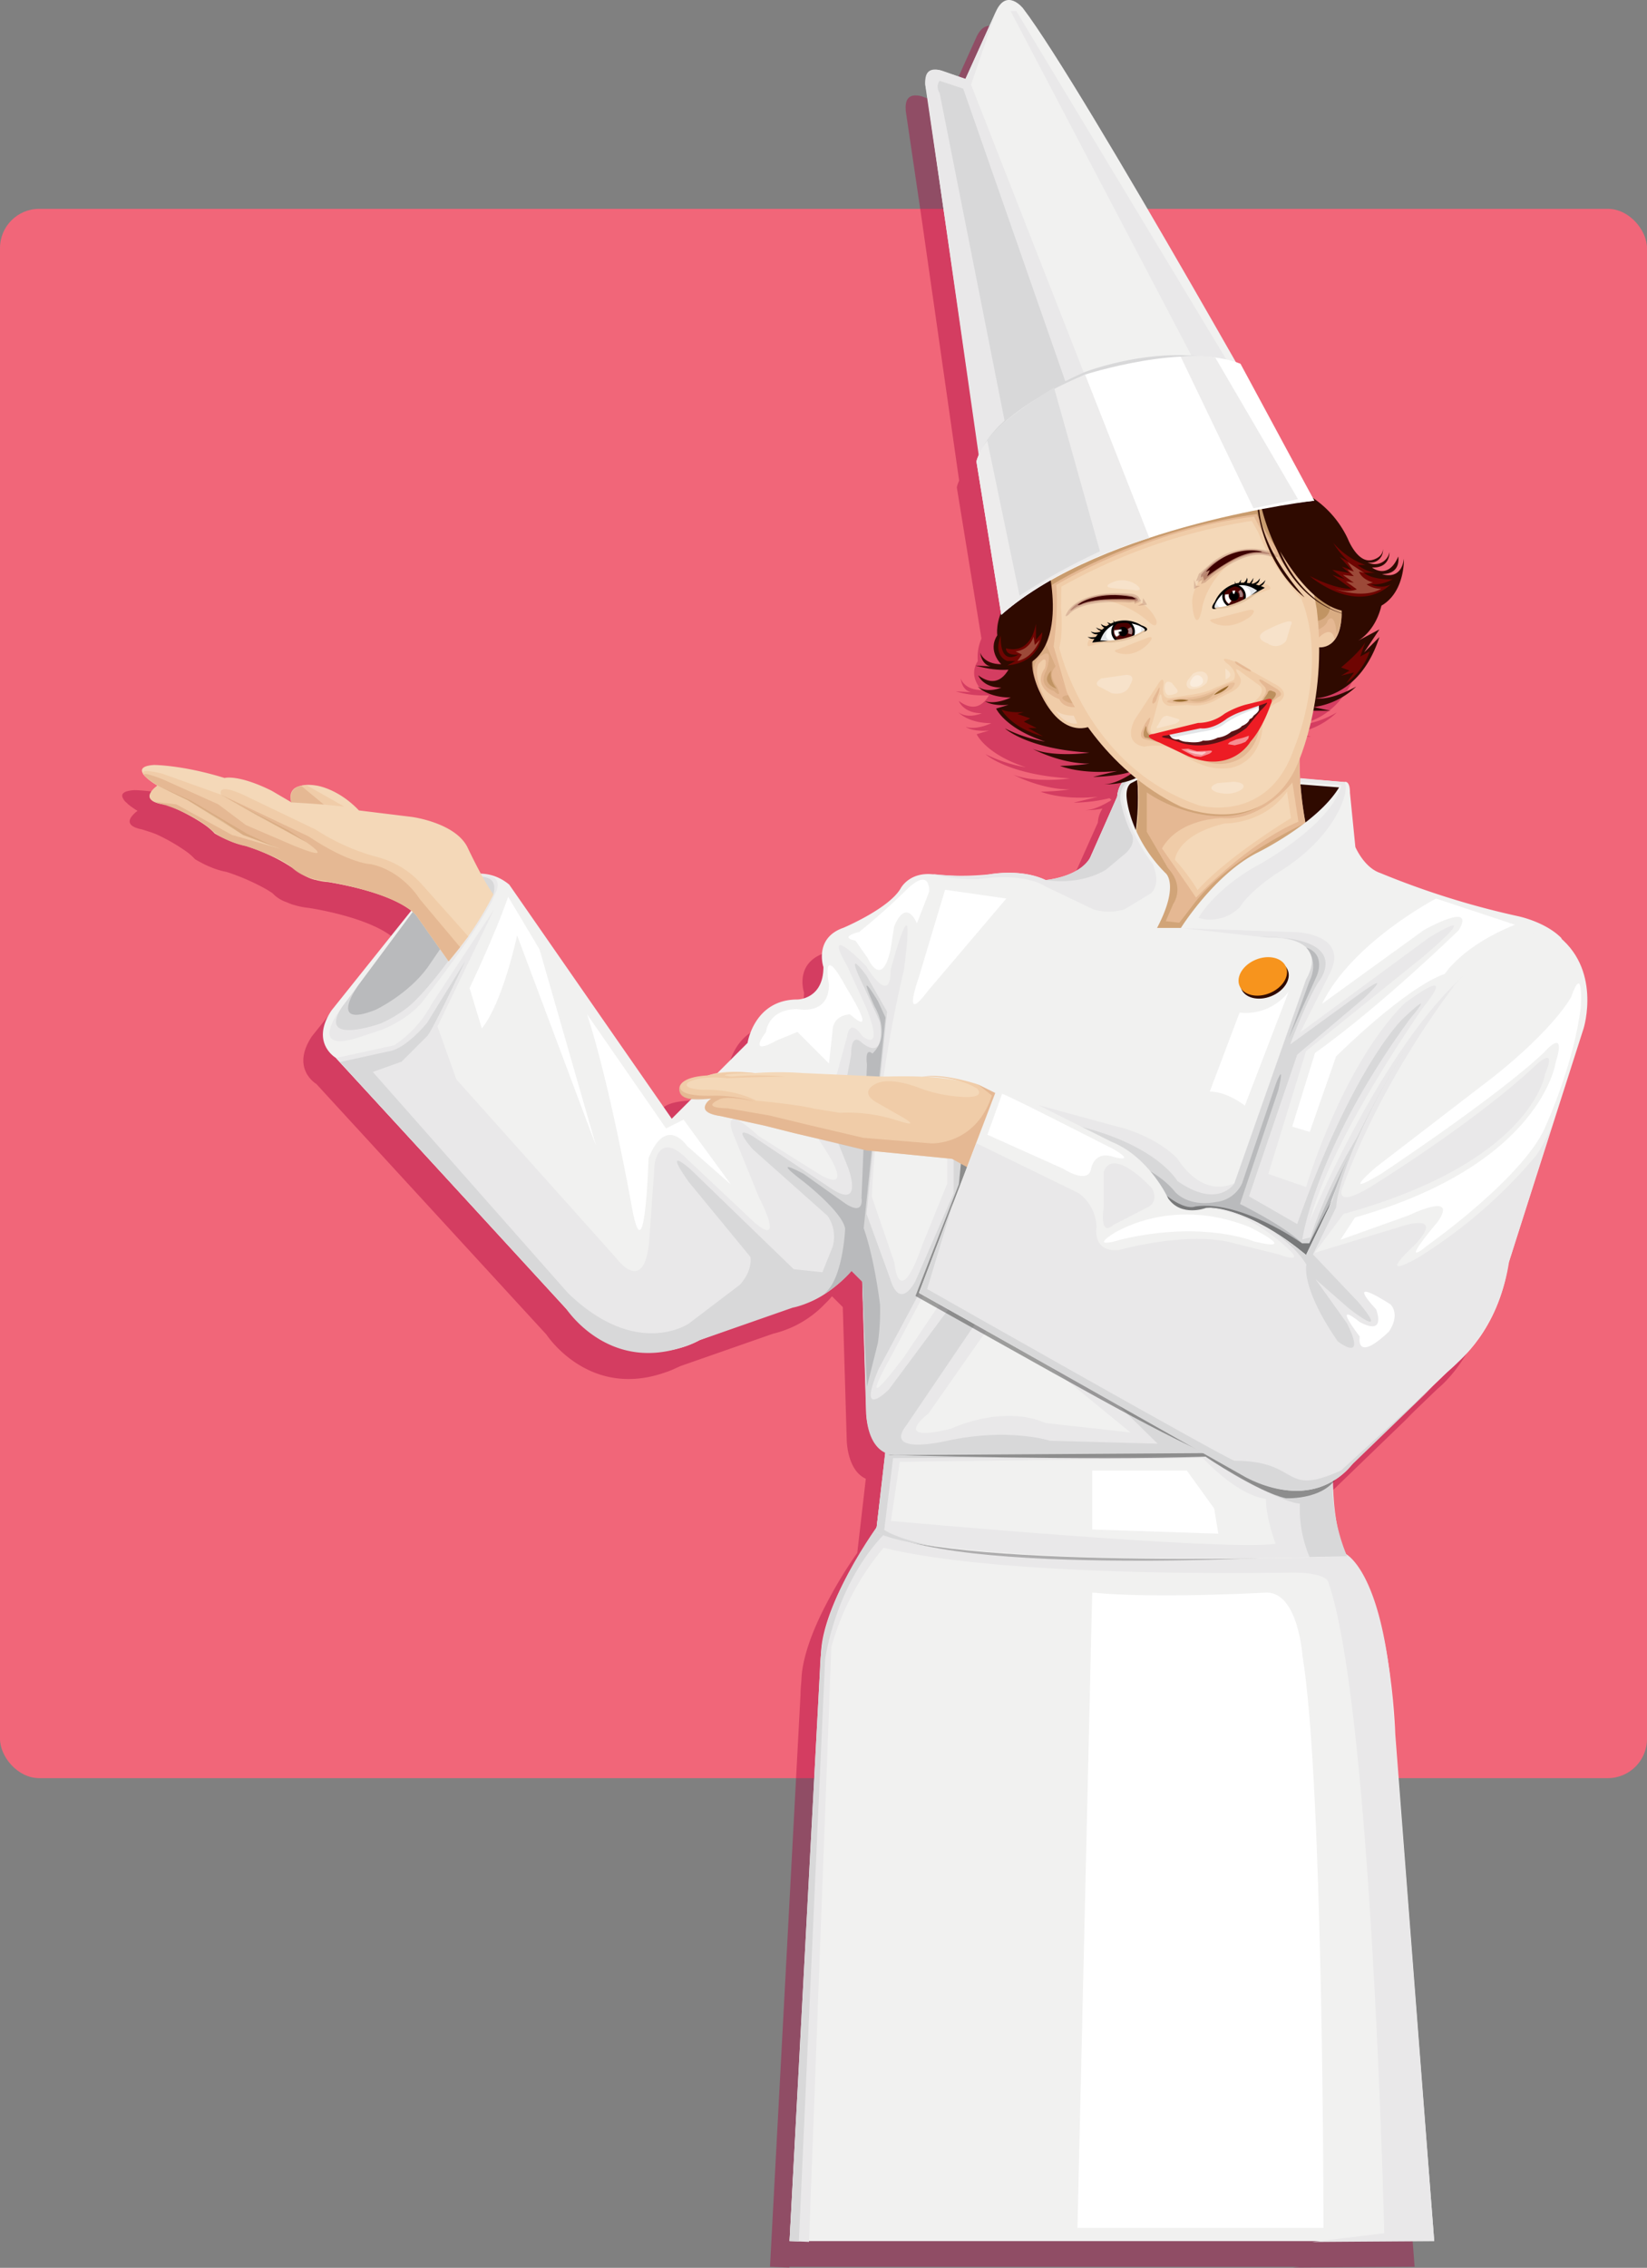 <svg xmlns="http://www.w3.org/2000/svg" viewBox="0 0 420 578.04"><rect x="0" y="0" width="420" height="578.04" fill="#808080" stroke="none"/><defs><style>.cls-1{fill:#f16679;}.cls-2{fill:#a7003d;}.cls-2,.cls-33{opacity:0.4;}.cls-3{fill:#2f0a00;}.cls-4{fill:#f4d8b8;}.cls-5{fill:#f0cca8;}.cls-19,.cls-33,.cls-6{fill:#e0b08b;}.cls-30,.cls-32,.cls-6{opacity:0.7;}.cls-16,.cls-17,.cls-18,.cls-26,.cls-7{fill:#96682a;}.cls-20,.cls-28,.cls-7{opacity:0.25;}.cls-8{fill:#f1f1f0;}.cls-9{fill:#e9e8e9;}.cls-10{fill:#d8d8d9;}.cls-11{fill:#404040;}.cls-11,.cls-12,.cls-17,.cls-21{opacity:0.35;}.cls-13{fill:#b9babc;}.cls-14{fill:#f7941d;}.cls-15,.cls-20,.cls-21,.cls-25{fill:#fff;}.cls-16,.cls-27{opacity:0.15;}.cls-18,.cls-19,.cls-23,.cls-25{opacity:0.5;}.cls-22{fill:#5c1315;}.cls-23{fill:#c9cdd3;}.cls-24{fill:#ed1c24;}.cls-27,.cls-28{fill:#540000;}.cls-29{fill:#3e0000;}.cls-30{fill:#670000;}.cls-31{fill:#e0c09e;}.cls-32{fill:#8b0304;}.cls-34{fill:#edecec;}.cls-35{fill:#dededf;}</style></defs><g id="bg"><rect class="cls-1" y="53.23" width="420" height="400" rx="10"/></g><g id="img"><path class="cls-2" d="M398.84,215.49s4.35-13.94-5.58-22.76l-.15-.34c-4.14-4.15-11.05-5.53-11.05-5.53A211.37,211.37,0,0,1,347,175.81c-4.14-1.38-6.35-6.63-6.35-6.63l-1.38-13.81c0-3.32-1.38-2.76-1.38-2.76l-10.66-.83-.55-.05h-.09v.52c-.1-1.71-.16-3.53-.15-5.43a71.48,71.48,0,0,0,3.5-12.29h4.4l-4.23-.92v0a19.5,19.5,0,0,0,10.78-5.24s-5.92,3.54-10.41,3h0c1,0,11.47-.72,16.31-15.62l-3.9,3.91,3.9-5.86-5.5,2.93c1.12-.64,4.58-3,6-9,6.07-3.49,5.75-12,5.75-12-.78,5.8-5.58,3.91-5.58,3.91,5,0,4.13-4.47,4.13-4.47C349,101.39,344.91,98,344.91,98c4.68.23,4.46-3.9,4.46-3.9a3.78,3.78,0,0,1-5.58,2.56,3.12,3.12,0,0,0,3.9-3.34c0,2.23-2.78,2.79-2.78,2.79-3.69.89-6.14-5.36-6.14-5.36a26.31,26.31,0,0,0-9-10.54L311.3,46.08c-.37-.15-.75-.28-1.14-.41-18.6-32.62-44.84-77.83-54.28-90.19,0,0-4.15-5.27-6.92.83L241.2-26.51l-5.54-1.94a5.3,5.3,0,0,0-1.94-.44c-2.47-.17-2.85,1.82-2.76,3.42,0,.12,0,.22,0,.34s1.7,11.52,4.1,27.87l9.53,66.54a10.8,10.8,0,0,0-.49,1.28A3.29,3.29,0,0,0,244,71l6.28,38.54a11.77,11.77,0,0,0-.93,5.74c-2.59,4,1,7.37,1,7.37-4.58,0-5.38-3-5.38-3,.41,2.71,1.83,3.39,2.69,3.55l-3.9-.2a24.56,24.56,0,0,0,8.44,1c-1.59,2.69-4,4.16-7.7,1.44,0,0,1.17,3.13,5.86,3.13,0,0-3.51,1.59-6-.28,0,0,2.44,2.81,8.43,2.81,0,0-3.74,1.87-6.55.93,0,0,1.68,1.32,6,.94l-3.18.94s2.24,5.06,12.55,8.43A36.49,36.49,0,0,1,251.31,139s5.63,5.24,21.55,6.18c0,0-8.81,1.31-14.43-.94,0,0,6.94,3.75,14.43,3.75a58.15,58.15,0,0,1-7.49.56s5.24,2.25,14.61,1.31l-6.19,1.5a40.37,40.37,0,0,0,9.13-1.14l.49.42L283,151h0l-.05,0c-1.7,1-4.13,2.26-6.26,2.26a20,20,0,0,0,4.46-.4,7.12,7.12,0,0,0-1.18,3.56L273,172a10.58,10.58,0,0,1-4.6,3.87l-.07,0-.55.23a24.09,24.09,0,0,1-6.05,1.53c-6.07-3-14.27-1.52-14.27-1.52a68.43,68.43,0,0,1-14.41,0l-.15,0c-6.07-.61-8.2,3.64-8.2,3.64-3,5.16-14.57,10-14.57,10-7.6,2.68-5.1,10-5.1,10,0,8.29-6.64,8.29-6.64,8.29-11.05,0-12.7,11.05-12.7,11.05l-7.7,7.7a12.51,12.51,0,0,0-1.43.31c-.74.13-1.18.24-1.18.24-3.93.23-5.67,1.14-6.45,1.93,0-.05.06-.1.11-.16a1.15,1.15,0,0,0-.11.17,1.8,1.8,0,0,0-.63,1.31c0,.13,0,.24,0,.36-.07,1,.48,2.13,3.06,2.45l-5,5-41.44-59.68a11.64,11.64,0,0,0-7.27-2.79c-1.83-3.39-3.4-6.77-3.4-6.77-3.12-6.24-14.14-7.69-14.14-7.69l-13.52-1.66c-5.36-5.64-10.84-6.32-10.84-6.32a9.13,9.13,0,0,0-3.85,0c-3.87.67-2.55,4.24-2.55,4.24l-5.12-3c-8.53-4.27-12-3.24-12-3.24-10.66-3.32-18-3.32-18-3.32-3.11.21-3.44,1.18-2.78,2.23a2.39,2.39,0,0,0,.54.72,6.28,6.28,0,0,0,.55.49l0,.05a18.83,18.83,0,0,0,2.54,1.78,7.2,7.2,0,0,0-1.22,1.1c-2.21,2.44.7,3.33,2.34,3.63l1.64.53s.76.22,1.94.68A47.67,47.67,0,0,1,47.78,164a14.42,14.42,0,0,1,1.95,1.77c.46.28.92.54,1.38.77a19.19,19.19,0,0,0,2.34,1.13A19.3,19.3,0,0,0,57.72,169l.35.11a55.61,55.61,0,0,1,10,4.42c.93.56,1.45.93,1.45.93a8.49,8.49,0,0,0,3.58,2.27c.21.1.43.2.7.3a8,8,0,0,0,1.31.44,19.67,19.67,0,0,0,3.63.72s14.49,2.1,21.17,7.27L79.55,210.9c-5.52,8.28,1.11,12.15,1.11,12.15l58.66,63.86c.86,1.27,11.47,16.31,30.3,9.68a21.6,21.6,0,0,0,2.76-1.11c.36-.16.73-.32,1.1-.5l23.68-8.27A26.93,26.93,0,0,0,210.47,279a17,17,0,0,0,1.69-1.83l2.76,2.76,1,33.75s0,7.8,4.87,10l-2.18,18.9a113,113,0,0,0-7.23,11.77c-6,11.09-6.92,17.67-7,20.43,0,.38-.07.77-.09,1.14V376c-.09.92-.15,1.82-.15,2.71l-7.78,145.84,4.94.21v-.21H331.38l-1.79.21,31.15-.21L350.8,395.37a157.27,157.27,0,0,0-2.11-20.18c-3.17-20.36-9.24-25-10.4-25.66a46,46,0,0,1-2.49-8.2,68.91,68.91,0,0,1-.89-10,9.1,9.1,0,0,0,.68-.83,17.48,17.48,0,0,0,4.16-3.74l20.78-20.06-2.42,2.22,7.53-7.26c.34-.31.68-.63,1-.95.73-.58,8.31-6.91,11.75-19.28a34,34,0,0,0,1.4-6.37Z" transform="translate(0 53.23)"/><polygon id="bazaardesigns.com" class="cls-3" points="329.92 199.11 342.51 200.12 329.92 215.23 329.92 199.11"/><path class="cls-3" d="M291.11,163.51s-5.54-9.07-4-16.63l6.55-3.53Z" transform="translate(0 53.23)"/><path class="cls-4" d="M332.06,128s-3,21.47,3,36.58l-30.24,30.24h-12.6l-3.81-29.23s3.84-16.12.31-26.2Z" transform="translate(0 53.23)"/><path class="cls-5" d="M331.67,133.66l-42.48,4.83s2.7,14.1-.58,26.07L292.08,192,306,193,334.57,163S330.32,151,331.67,133.66Zm-26.26,40a50,50,0,0,0-5.79-7.73s.38-6.37,12.74-9.27c0,0,10,.2,15.84-8.11l1,6.76S313.13,165,305.41,173.64Z" transform="translate(0 53.23)"/><path class="cls-6" d="M331.48,136l-43.07,1.93s4.06,10.81.58,25.68l3.29,30.32,16.41-1,25.11-31.29S330.51,146,331.48,136ZM305,175.57c-1.93-2.9-8.69-12.56-8.69-12.56,4.44-7.72,15.26-7.72,15.26-7.72,10,1,18-9.08,18-9.08l1.54,10C318.15,161.66,305,175.57,305,175.57Z" transform="translate(0 53.23)"/><path class="cls-7" d="M296.33,151s20.86,11.2,30.9-4.83l-38.47-6.86s4,6.92-.31,26.2l4,27.4L306,192l27.42-34.18-.39-1.35s-20.28,9.27-29,21.24l-3.29,4.25-3.47-.38,1.93-4.45s3.09-4.24-1.35-9.07l-5.41-9.27V148.72A27.47,27.47,0,0,0,296.33,151Z" transform="translate(0 53.23)"/><path class="cls-8" d="M355.8,388.77s-1-36.18-12.71-46c0,0-88,4.89-117.34-9.78,0,0-16.63,22.49-16.63,39.12L201.34,518h164.4Z" transform="translate(0 53.23)"/><path class="cls-9" d="M365.74,518l-31.15.22L353,516s-3.17-134.18-14.25-165.87c0,0,0-2.53-9.51-2.53,0,0-72.23,1.59-103.91-6.33A67.66,67.66,0,0,0,212,366.59l-5.7,151.61-4.94-.22,8.1-148.22s-2.25-11,16.31-36.73l117.34,9.78s9.87,4.45,12.09,39.94Z" transform="translate(0 53.23)"/><path class="cls-10" d="M201.34,518l2.38.08,6.69-148.3s2.42-19,15.34-32.27V333s-15.6,20-16.48,36.34Z" transform="translate(0 53.23)"/><path class="cls-11" d="M343.09,342.81s-95.56,6.61-118.67-5.78Z" transform="translate(0 53.23)"/><path class="cls-8" d="M341.13,313.47s-4.47,15.31,2.37,30c0,0-98.57,3.6-120.09-6.18l3.31-28.69Z" transform="translate(0 53.23)"/><path class="cls-9" d="M339.89,322.57l-31.48-8.86-82-.94-3,24.5s14,9,120.09,6.18C343.5,343.45,339.89,338,339.89,322.57ZM325.3,340.28c-13.57,1.89-98.11-5.84-98.11-5.84l2.26-15.07,77.27-.95c10,10.37,16.11,10.37,16.11,10.37C322.83,333.88,325.3,340.28,325.3,340.28Z" transform="translate(0 53.23)"/><path class="cls-10" d="M223.41,337.27l3.31-28.69,90.93,3.81,22.23,8.48a49.87,49.87,0,0,0,3.62,22.58l-9.55.18a31.56,31.56,0,0,1-2.47-13.6s-3.66.08-15.53-6.89c0,0-6.6-3.59-8.48-5.09l-79.72.37-2.26,18.29s3.2,2.45,13.57,4.33C239.06,341,227.94,339.72,223.41,337.27Z" transform="translate(0 53.23)"/><path class="cls-12" d="M226.43,317.6s51.53,1.57,81,.45c0,0,13.09,8.93,20.46,10.6,0,0,11.73.67,14.07-7.7l-26.8-13.4Z" transform="translate(0 53.23)"/><path class="cls-8" d="M345.1,314.82s-6,17.93-26.48,5.78L308.32,317H228.21S221,318.67,221,304.86l-1.11-31.5-2.76-2.76S210,278.33,201.69,280l-23.21,8.29s-13.81,8.84-30.39-3.87l-62.43-68S79,212.58,84.55,204.3l22.1-27.63s13.26-12.71,23.21-4.42l41.44,59.67,19.34-19.33s1.65-11.06,12.7-11.06c0,0,6.64,0,6.64-8.28,0,0-2.5-7.35,5.1-10,0,0,11.54-4.86,14.57-10,0,0,2.13-4.25,8.2-3.64a68.7,68.7,0,0,0,14.56,0s8.2-1.52,14.27,1.52c0,0,9.41-.61,11.53-6.07l6.68-15.18a7.17,7.17,0,0,1,3-5.46l7.59-3,1.13.72-8.22,4.28s-1.38.76-1.07,3.83c0,0,.76,10,10,19.16,0,0,3.47,3-2.26,13.88h6.08s8.58-13.72,19.63-19.25c0,0,15.19-7.46,20.71-16.57l-9.91-.78v-1.48l11.3.88s1.38-.56,1.38,2.76l1.38,13.81s2.21,5.25,6.35,6.63a210.23,210.23,0,0,0,35.09,11s6.91,1.38,11.05,5.53l4.77,11.05s1.93,1.35,0,9.64l-9.67,29.83-7.46,13.82-5.52,29s-1.39,6.08-8.29,11.61Z" transform="translate(0 53.23)"/><path class="cls-9" d="M333.06,249.33s9.15-30.82,25-46.71c0,0,14.45-11.07,4.82,1,0,0-23.12,32.75-28.9,54.42,0,0,27-65.49,54.42-71.27l-52,84.27-28.11,46H228.21s-6.38.7-7.34-9.9l-1-33.75-2.76-2.76s-7.6,8.83-14.82,8.83l-23.86,8.85s-16.84,9.69-32.25-6.2L85.66,216.45l14.82-3.23a28.74,28.74,0,0,0,9.63-10.6L126,178.55,111.56,208.4l4.81,13.48,40.94,45.75s6.74,9.15,8.18-3.85l1.44-20.23s1-8.67,8.19-1.44L192,258s8.67,8.18,1.45-6.26l-6.26-15.41s-4.33-9.63,6.26,0L208.83,246s10.59,6.74,0-8.67l7.22-26.48s.48-4.82,3.85,0c0,0,5.78,4.81,1-7.23L216.05,193s-7.22-12,4.82,0c0,0,6.25,10.59,6.25,1,0,0,6.75-25.52,3.38,0a321.9,321.9,0,0,0-8.19,57.78l5.78,16.85s1,13,7.22-4.81l6.26-15.41v-12l8.19,12L239.16,270l-12,22.63s-10.11,17.82,3.38,0l12-17.82L253.61,283l-16.85,24.07s-10.12,7.71,5.77,3.86c0,0,13-6.26,24.08-1.45l21.67,2.41L256,285.45v-41.9l2.4-16.85,26.49,7.22s9.15,1.93,15.41,8.19c0,0,5.77,10.11,14.44,6.26l18.3-52s7.22-10.59-9.63-10.59l-21.67-2.41,28.89,1s14,.49,8.19,11.08l-7.22,14.45,32.74-24.08s15.41-9.63-1.44,4.82l-29.86,24.07L323.43,246Z" transform="translate(0 53.23)"/><path class="cls-9" d="M106.55,177.78,86.38,204.67s-7.62,10.31,4.48,6.72l6.73-2.24s6.23-2.39,10-6.88c0,0,15.72-20.07,18.53-27.37,0,0,3.51-5.61-4.21-5.19Z" transform="translate(0 53.23)"/><path class="cls-10" d="M87.25,203.39l20.35-26.95,13.62-6s6-1.4,4.63,4.21c0,0-13.33,21.76-21.75,28.77a32.77,32.77,0,0,1-7,4.21S80.66,213.5,87.25,203.39Z" transform="translate(0 53.23)"/><path class="cls-13" d="M114.62,181.36l-7-5.34L91.46,197.78s-8.33,11.41,4.34,6.37c0,0,8.2-3.88,13.24-10.79l7.19-10.51Z" transform="translate(0 53.23)"/><path class="cls-10" d="M386.52,189.43s-39.24,32.18-52.32,72.73l-2.1.52s3.14-23,27.47-56.24c0,0,7.33-8.64-1.83,0,0,0-12.56,11.77-26.94,52.32l-12.3-7.06,12.3-36.11,17-14.38s9.16-8.64-2.61,0L329,213s3.67-9.94,7.07-15.7c0,0,9.94-11.77-14.91-11.77,0,0,18.65-1.31,11.94,10.85l-18.3,52s-4.11,6.73-14.57-.6c0,0-6-10.72-30.88-15.17l-19.55,15.77-6.61-9.75v12.29l-9.68,22.24s-3.92,8.11-6.54-.52l-6-16.48,5.24-51.54-5.24-9.16s-6.28-8.64-.52,3.14l3.93,8.63s1.83,10.47-4.71,5.23c0,0-2.62-2.87-2.62,3.14l-3.93,20.93,3.15,7.85s4.18,11-4.45,5.24l-19.63-13.09s-6.27-3.92-.26,3.14l19.1,17a9.33,9.33,0,0,1,1.31,7.85l-2.62,6.54-7.32-.79L176.18,244.9s-7.59-6.81-.53,3.14l15.7,19.09s.78,3.14-2.62,7.07l-13.08,9.94s-13.34,9.16-30.87-7.85L95.07,220l7.33-2.62,6.54-6.54c1.31-1.3,9.68-19.09,9.68-19.09l-9.68,15.69s-5.5,6.81-9.94,7.33l-12.3,2.71,57.56,62.69s12.11,18.89,34.22,8.17l23.68-8.27s8.1-1.33,15-9.51l2.76,2.76,1,33.75s0,10.25,7.34,10.6l80.11-.52L264.6,284.66l30.61,30.09L267.74,314s-10.46-3.4-26.16,0c0,0-16.48,3.93-10.46-3.92L251.52,280l-6-4.44-18.84,25.37s-8.37,8.37-2.62-5.23L241.58,263l37.94,11.25,54.94.52Z" transform="translate(0 53.23)"/><path class="cls-13" d="M221.08,300.2l2.79-11.14a58.05,58.05,0,0,0,.55-9.74s-1.39-11.69-4.17-19.49l5.56-53.72-1.94-4.18s-5.85-9.74-.84,1.39c0,0,4.45,7.24-.56,12,0,0-1.94-1.95-1.39,2.79l-1.39,34s.84,4.73-4.17,1.39l-10.58-7.52s-9.19-5,0,2c0,0,10,7.79,10.58,12,0,0-.56,13.36-5.57,16.7a29,29,0,0,0,7.21-5.93l2.76,2.76S220.53,289.06,221.08,300.2Z" transform="translate(0 53.23)"/><path class="cls-13" d="M285.88,241.8s9,2.91,13.72,8.71c0,0,3.16,4,10.55,2.63a8.28,8.28,0,0,0,6.59-4.74l8.7-25.59s2.38-6.06.53,1.85l-9.76,29s11.34,5.54,15.83,10h1.84s17.15-42.46,35.61-62.77l-35.61,76-49.32-18.46Z" transform="translate(0 53.23)"/><path class="cls-13" d="M328.61,211.47l7.12-15.82s2.63-5.54-2.64-7.39c0,0,3.43,3.43.79,8.71Z" transform="translate(0 53.23)"/><path class="cls-3" d="M328.38,194c1,2.36-.92,5.36-4.19,6.68s-6.7.5-7.66-1.86.92-5.36,4.19-6.69S327.42,191.67,328.38,194Z" transform="translate(0 53.23)"/><path class="cls-14" d="M327.94,193.24c1,2.36-.92,5.35-4.19,6.68s-6.7.5-7.66-1.87.91-5.35,4.18-6.68S327,190.88,327.94,193.24Z" transform="translate(0 53.23)"/><path class="cls-9" d="M277.84,165.68l7.05-15.85a6.84,6.84,0,0,1,3.67-5.6l6.95-2.89,1.13.72-8.08,3.42s-2.5,1.43-2.14,5.36a40.91,40.91,0,0,0,7.5,16.09s2.32,4.82-.36,7.5l-6.79,4.11a13.39,13.39,0,0,1-8,0l-12.33-5.9s-4.82-3.57-17-1.78c0,0-7.44.08-11.58-1.3,0,0,8.36.94,12.83.4,0,0,8.76-2.23,16,1.12C266.68,171.08,275,170.32,277.84,165.68Z" transform="translate(0 53.23)"/><path class="cls-10" d="M266.68,171.08s8.69-.66,11.53-6.07l6.68-15.18s.45-4.52,3.67-5.6l6.95-2.89.73.39-7.52,3.11a6.3,6.3,0,0,0-3.05,5.66,34.92,34.92,0,0,0,3.05,9.14s1,2.09-1.57,4.53l-5,4.18S276.25,172.5,266.68,171.08Z" transform="translate(0 53.23)"/><path class="cls-9" d="M305.62,180.73s4.1-7.48,15.67-13.71c0,0,18.15-10,20.82-20.12l-10.46-.78v-1l11,1s.82-.16.41,2.7c0,0-1.71,10.86-17.23,20.42,0,0-6.78,4.24-9.64,8.73A10.6,10.6,0,0,1,305.62,180.73Z" transform="translate(0 53.23)"/><path class="cls-12" d="M290.41,244.23c10,12.4,14.41,10.05,14.41,10.05,11.72-1.67,27.22,9.41,27.22,9.41h1.84s17.84-34.53,17.84-33.53S319.89,323,319.89,323c-26.94-12.35-26.84-12.58-86.43-45.9l11.06-28.47.67-6.7Z" transform="translate(0 53.23)"/><path class="cls-4" d="M179,221.84s2.18-2.81,13.56-1.56a83.45,83.45,0,0,1,12.15,0l27.59,1.24,24.15,10.91-3.43,7-43.32-7.79Z" transform="translate(0 53.23)"/><path class="cls-4" d="M184,227l-8.57-.47s-3-.47-1.87-3.11c0,0,2-3.43,12.46-1.88a63.55,63.55,0,0,1,15.9,0h17.61s22.91-2,30.7,2.65l6.7,4.68-6.7,16.05-16.68-7-33.19-7Z" transform="translate(0 53.23)"/><path class="cls-5" d="M249.41,223.19s-9.11-3.09-14.25-1.91c0,0,7.79-.74,14,2.94,0,0,3.23,3.08-6.32,1.91a36.61,36.61,0,0,1-8.82-2.21s-7.34-2.94-11-.73c0,0-4.12,2.06.74,4.7l5.14,2.94s7.5,4-.29,1.47a41,41,0,0,0-14.47-1.89l-6.7-1.09c-4-1-13.28-1.89-14.62-2-6.08-3.18-13.61-2.78-13.61-2.78-5.9-.3-3.69-1.92-3.69-1.92,3.69-1.92,10-1,10-1,4.87-.29,14.75-.44,14.75-.44a76.14,76.14,0,0,0-13.72,0l-1.77-.29c.74-.74,7.82-.56,7.82-.56a36.9,36.9,0,0,0-12.25.56c-7.38.44-7.08,3.25-7.08,3.25,0,2.5,2.66,2.65,2.66,2.65h5.55a3.13,3.13,0,0,0-1.66,1.79c-.78,2,3.9,2.65,3.9,2.65l10.9,2.34,7.8,2,9.76,2.22,8.75,2.18,21.88,2.19,9.63,5.25,10.06-17.5Z" transform="translate(0 53.23)"/><path class="cls-6" d="M252.94,226l-3.53-2.81,5.74,2.81-7.67,18.75-4.69-2.61L220.91,240l-18.15-4.36-7.67-1.91-11.39-2.49c-7.26-1-2.33-4.45-2.33-4.45-11.52,1.48-7.38-4.13-7.38-4.13-3,4,8.11,3.39,8.11,3.39a35.88,35.88,0,0,1,10.33,1.48c-7.82-1.77-9.15-.45-9.15-.45-4.72,2.22,2.28,2.18,2.28,2.18l10.67,1.84,10,2.42,13.93,3.27,17.34,1.42S248.81,238.72,252.94,226Z" transform="translate(0 53.23)"/><path class="cls-8" d="M254.57,223.33l-20.22,53L316.21,322s16.85,12,28.89-2.41l26.48-25.52s10.6-8.18,13-25l19.26-60.19s4.82-15.41-7.22-24.07c0,0-12-4.82-28.89,16.85,0,0-16.85,19.26-28.89,53l-5.78,12s-13.48-12-25.52-12c0,0-6.26,2.41-9.63-2.41,0,0-4.82-10.59-14.45-14.44Z" transform="translate(0 53.23)"/><path class="cls-9" d="M333.06,266.67l5.78-12s13.23-37.2,32.13-56.79c0,0-18,22.82-28.35,50.94,0,0-3.46,6.68,6.92.45,0,0,25.81-15.9,41.48-30.42,0,0,6.46-6.46,3,1.61,0,0-3,22.36-51.4,35.73l-7.38,9.91,21.21-6.45s12.91-4.61,4.15,4.61c0,0-10.37,9.45,1.15,3a126.44,126.44,0,0,0,30-26,37.33,37.33,0,0,0,5.06-10.84l-12,38A45.2,45.2,0,0,1,368.43,297L345.1,319.63s-9.39,14.43-29.68,2.21L234.35,276.3,249,238.17l26,12.68a11,11,0,0,1,4.62,8.76s-1.16,6.45,5.76,5.76c0,0,17.28-4.84,28.81-1.84l12,3s7.15,2.77,1.85-1.84c0,0-10-9.73-20.56-10.05C307.54,254.63,316.13,253.21,333.06,266.67Z" transform="translate(0 53.23)"/><path class="cls-9" d="M283.91,259l8.62-4.44s3.2-1.23,1.23-4.92c0,0-9.85-10.84-12.31-4.19v9.11S280.22,262.22,283.91,259Z" transform="translate(0 53.23)"/><path class="cls-10" d="M358.05,214.75S344,237.35,339.8,252.61l-6.74,14.06a71.65,71.65,0,0,0-11-7.41s7.38,3.7,11.08,9.85c0,0-1.5,5.83,8,19.55,0,0,7.6,5.91,2.32-4.64l-8-11.2,8.44,7.39s11,8.66,2.54-1.48l-11.62-12.24,5.92-12S340.92,243,358.05,214.75Z" transform="translate(0 53.23)"/><path class="cls-10" d="M243.14,253.08l-8.79,23.22,82.47,46.53s16.57,10.36,27.7-2.5l21-20.27L342,321.57c-15.33,6.93-10.12-2.47-27.19-2.47-1.24,0-78.38-43.77-78.38-43.77Z" transform="translate(0 53.23)"/><path class="cls-15" d="M283.45,261.49s14.58-10.14,35.11-2c0,0,13.6,6.68,1.23,3.71,0,0-12.86-5.44-33.87-.5C285.92,262.72,278,265.19,283.45,261.49Z" transform="translate(0 53.23)"/><path class="cls-15" d="M255.54,225.61,251.8,236l19.28,8.65s6.43,4.21,7.17,0c0,0,.74-4.7,5.69-3,0,0,6.18,1.72,0-2C283.94,239.73,255.05,224.87,255.54,225.61Z" transform="translate(0 53.23)"/><path class="cls-15" d="M364.3,264s25.22-17.8,30.16-30.91c0,0,6.93-15.33,8.66-29.67,0,0,.74-11.62-2.48-2.47,0,0-4.2,7.91-19.78,20.28l-29.92,23s-9.88,8.41,1.24,1.73c0,0,29.18-19.28,41.54-30.91,0,0,5.94-6.92,3,2.48,0,0-3.46,26-51.18,39.56l-3.71,5.68,17.31-6.18s13.1-6.42,7.41,1.73C366.52,258.27,355.89,270.88,364.3,264Z" transform="translate(0 53.23)"/><path class="cls-15" d="M350.94,280.53s2.72,6.92-4.2,3.21c0,0-7.42-6.18,0,3.71,0,0-1.23,6.92,7.42-1.24,0,0,3-3.95.49-6.92C354.65,279.29,342.29,271.13,350.94,280.53Z" transform="translate(0 53.23)"/><path class="cls-15" d="M160.9,253.17s-5.36-30-11.18-47.85l20.13,29.07,4.47-2.24L186.4,248.7l-11.19-9.84s-5.36-8.05-9.83,3.14C165.38,242,164.48,274.2,160.9,253.17Z" transform="translate(0 53.23)"/><path class="cls-15" d="M195.34,209.79s.45-5.81,8-5.81c0,0,8.05,1.78,8.05-6.27,0,0-2.23-11.62,4.48.9,0,0,8.5,13.42.89,6.71,0,0-4.47,0-4.47,4.47l-.9,8.05-8.05-8.05L198,212S190.42,216.5,195.34,209.79Z" transform="translate(0 53.23)"/><path class="cls-15" d="M218.15,186.53l3.13,4.47s3.58,8.06,5.82-2.23L228,183s2.69-7.6,5.82-.89l3.13-8.05s.44-6.26-5.37-.9c0,0-5.81,5.82-12.52,11.18C219.05,184.29,213.68,185.64,218.15,186.53Z" transform="translate(0 53.23)"/><path class="cls-15" d="M129.59,175.35l8,13.42L152,238.86l-20.13-53.67s-3.58,17-9,23.71l-3.13-10.29S126,185.64,129.59,175.35Z" transform="translate(0 53.23)"/><path class="cls-15" d="M236.49,199.5l20.13-23.7L241,173.56l-6.71,22.37S229.78,208.45,236.49,199.5Z" transform="translate(0 53.23)"/><path class="cls-15" d="M368.44,195s4.47-7.16,17.89-12.52L366.2,175.8S344.73,187,337.13,202.63l25.94-18.78s13.42-7.6,8.94,0c0,0-19.68,19.23-36.67,31.31l-5.82,18.78,4.48,1.34,6.71-19.23S358.15,198.61,368.44,195Z" transform="translate(0 53.23)"/><path class="cls-15" d="M317.45,228.58S313,225,308.5,225l7.61-20.13a13.67,13.67,0,0,0,12.52-5.37Z" transform="translate(0 53.23)"/><path class="cls-4" d="M91.53,153.34,105.05,155s11,1.45,14.14,7.69c0,0,4,8.53,6.65,12.06a83.78,83.78,0,0,1-11.43,17.05L106.09,180s-2.91-5.41-25.37-8.94c0,0-2.07,0-6.23-3.12a46,46,0,0,0-14.14-6.24,25.67,25.67,0,0,1-5.62-2.49S51.2,155,42.26,151.88c0,0-7.65-.59-2.1-4.86,0,0-8.29-4.77-.9-5.27,0,0,7.3,0,18,3.32,0,0,3.42-1,12,3.24l5.12,3S73,145.75,80.69,147C80.69,147,86.17,147.7,91.53,153.34Z" transform="translate(0 53.23)"/><path class="cls-5" d="M114.41,191.8l5-6.35-11.69-13.1a23,23,0,0,0-11.33-7.08,54.75,54.75,0,0,1-15.93-7.08l-17-8.15s-8.15-4.25-7.08-.71L41.47,144s-10.42-2.84-1.31,3c0,0-5.57,3.82,2.1,4.86a49.26,49.26,0,0,1,11.61,6.31,19.59,19.59,0,0,0,8.85,4.25s8.25,2.47,14.17,7.08a14.92,14.92,0,0,0,6.82,2.1S100.17,174,106.09,180Z" transform="translate(0 53.23)"/><path class="cls-6" d="M114.41,191.8l2.92-3.61L107,175.89s-4.25-7.08-12.39-8.85c0,0-5.31,0-15.93-7.08L56.35,149.33l21.6,12s8.49,5.67-2.84,1.07l-12.39-5.32-7.08-5.31-14.17-6.37s-9.71-3.91-1.31,1.58l7.69,3.73,8.85,5.31L62,159.6l9.56,3.54L59.18,159.6,45,151.81l-5.64-.68,3.54,1.15s6.51,1.91,10.95,5.91c0,0,1.77,2.47,8.85,4.25,0,0,8.73,2.67,11.77,5.45,0,0,2,2.69,8.41,3.4,0,0,18,2.91,23.19,8.66Z" transform="translate(0 53.23)"/><path class="cls-5" d="M74.29,151.29s-1.63-4.36,3.91-4.36l9.61,5.44S74.69,151,74.29,151.29Z" transform="translate(0 53.23)"/><path class="cls-6" d="M82.58,151.83l-8.29-.54s-1-3.69,2.6-4.16Z" transform="translate(0 53.23)"/><polygon class="cls-16" points="70.5 216.03 62.01 212.84 47.85 203.98 40.16 200.26 48.7 204.06 62.98 212.5 70.5 216.03"/><polygon class="cls-16" points="56.34 202.57 65.59 207.89 75.56 213.26 78.33 214.8 73.72 211.73 64.82 207.13 56.34 202.57"/><path class="cls-3" d="M335.38,124.76s11.31,0,16.39-15.62l-3.9,3.91,3.9-5.86-5.86,3.12s7-3.12,7-14.83l-13.66-2.74L260,107.19s-1.56,18.35-10.54,11.71c0,0,1.17,3.13,5.86,3.13,0,0-3.51,1.59-6-.28,0,0,2.44,2.81,8.43,2.81,0,0-3.74,1.87-6.55.94,0,0,1.68,1.31,6,.93l-3.18.94s2.24,5.06,12.55,8.43a36.49,36.49,0,0,1-10.31-3.37s5.63,5.24,21.55,6.18c0,0-8.81,1.31-14.43-.94,0,0,6.94,3.75,14.43,3.75a58.15,58.15,0,0,1-7.49.56s5.24,2.25,14.61,1.31l-6.19,1.5s6.94,0,11.25-1.87c0,0-4.69,3.75-8.43,3.75,0,0,6.74.37,10.86-3.38l41.22-15.36h5.62L335,127a19.47,19.47,0,0,0,10.86-5.25S339.87,125.34,335.38,124.76Z" transform="translate(0 53.23)"/><path class="cls-5" d="M336.22,111.75s6.2,1,5.88-9.59l-9.43-7.56Z" transform="translate(0 53.23)"/><path class="cls-6" d="M340.37,109.83a12.94,12.94,0,0,0,1.73-7.67l-9.43-7.56,3.43,14.91S339.57,105.62,340.37,109.83Z" transform="translate(0 53.23)"/><path class="cls-16" d="M335.23,107.62s3-.93,3.34-2.69c0,0,1.76-2.64,2.31,3.52,0,0,1.89-3.85,1.22-6.29l-9.43-7.56Z" transform="translate(0 53.23)"/><path class="cls-17" d="M334.75,105.09s4.82.53,4.54-5.07l-6.19-4.48Z" transform="translate(0 53.23)"/><path class="cls-5" d="M278.68,131.61s-7.5,4.6-13.6-8.63c0,0-5.42-10.79,3.08-14.71Z" transform="translate(0 53.23)"/><path class="cls-6" d="M269,128.94s-12.5-14.64-.84-20.67l8.45,18.34s-5,1.61-6.47-1.61c0,0-7.46-2.75-3.66-7.94,0,0,1.07-4.15-1.64-1.07C264.84,116,262.49,119.79,269,128.94Z" transform="translate(0 53.23)"/><path class="cls-16" d="M266.8,117.75s-2.45,3.74,2,5.16c0,0,2.33,2.41.67-1.18,0,0-2.66-3.13-.12-5.18L266.8,109a7.89,7.89,0,0,0-3.33,9s.39-3.31,2.11-4.1C265.58,114,268.93,111,266.8,117.75Z" transform="translate(0 53.23)"/><path class="cls-16" d="M276.19,125.63s-2.79.76-4,.08c0,0-3.7-1.6,1.4-1.86Z" transform="translate(0 53.23)"/><path class="cls-17" d="M268.15,117.65s-.9,1.81,1.27,4.65C269.42,122.3,264.93,120.88,268.15,117.65Z" transform="translate(0 53.23)"/><path class="cls-5" d="M330.15,143.12s8.6-16.69,5.63-41.13l-3.58-19.4L320.48,62.9,304,55.28l-27.17,6.53L260.33,79.52l5.46,29.13,6.3,14.61s8.66,19.38,29.06,29.13C301.15,152.39,321,160.72,330.15,143.12Z" transform="translate(0 53.23)"/><path class="cls-4" d="M320.82,82.37c3.62,9.34,11,16.9,11,16.9,7.12,17.8-1.88,38.4-1.88,38.4-6.55,19.11-24,14.44-24,14.44-28.95-9.7-35.82-40.24-35.82-40.24,1.06-3.94.44-10.29.44-10.29l.11-5.28a144.65,144.65,0,0,1,48.52-16.76Z" transform="translate(0 53.23)"/><path class="cls-5" d="M299.78,137.54s6.13,6.06,13.7,5c0,0,8.49-.76,8.57-12.12C322.05,130.43,315.49,145.25,299.78,137.54Z" transform="translate(0 53.23)"/><path class="cls-6" d="M306.1,140.27a10.63,10.63,0,0,0,9.9,0s4.54-2.14,5.25-8.57C321.25,131.71,316.55,141.06,306.1,140.27Z" transform="translate(0 53.23)"/><path class="cls-5" d="M289.31,130.29l6-9.13s1.46-2.53,1.41-.08c0,0-.91,4.17,1.86,3.58l4.91-.77s4.08-.5,6.05-1.68l5-2.07s1.55-2-1.69-4.33c0,0-2.64-2.16,1.94-.44l10.39,5.81s4.18,1.93,1.12,4.42a7,7,0,0,0-4.3,4.55l.18-4.33-3.49.7s4.69-3,2.52-5l-4.53-3.3s-2.82-2.42-.58,1c0,0,1.64,2.18-2.5,4.13l-2.92,1.47a10.86,10.86,0,0,1-7.77,1.65l-4.13.23a2.19,2.19,0,0,1-2.48-2.05s-.36-2.25-.8.41l-1.63,6s-1.76,3.43,1.62,3l-.84,1,3.64,2.15a16.33,16.33,0,0,0-6.47-.13S286.29,136.66,289.31,130.29Z" transform="translate(0 53.23)"/><path class="cls-6" d="M295,134.42s-3.06-.23-2.07-3.12c0,0,1.31-3.51-.89-.14l-.85,1.85s-1,2,1.08,2.27l4.46,1Z" transform="translate(0 53.23)"/><path class="cls-18" d="M292.38,132.53s-.15,1.75,2.2,2.1l1.2,1.24-3.32-1.05s-1,.29-.81-1.45C291.65,133.37,292.38,130.67,292.38,132.53Z" transform="translate(0 53.23)"/><path class="cls-6" d="M295.52,123.28l-.79,2.28s-1.32,1.65-.7-.75l1.12-2S296.13,120.75,295.52,123.28Z" transform="translate(0 53.23)"/><path class="cls-6" d="M321.86,120.13l3.8,2.27s1.92,1.28.45,1.94c0,0-2.72,1.86-3.36,3.26l-1.66-1.46,1.6-2.55a1.76,1.76,0,0,0-.47-2.08S320,119.41,321.86,120.13Z" transform="translate(0 53.23)"/><path class="cls-18" d="M321.62,125.91l1.62-2.41s.11-1.16,1.36-.5c0,0,2.49.32-1.49,3.25Z" transform="translate(0 53.23)"/><path class="cls-19" d="M301.61,124.62a18.79,18.79,0,0,0,8.83-2.26s6.74-3.64,3.59,0l-4.49,2.44a9.13,9.13,0,0,1-5.71,1.18,25.81,25.81,0,0,0-3.7.15s-4.49-.29-1.46-1.06A18.53,18.53,0,0,1,301.61,124.62Z" transform="translate(0 53.23)"/><path class="cls-16" d="M302.84,125.14a17.55,17.55,0,0,0,7-2S308,126.91,302.84,125.14Z" transform="translate(0 53.23)"/><path class="cls-20" d="M306.79,118s2,.55.88,2.88a5.23,5.23,0,0,1-4.06,1.5s-1.63-.32-.77-2.17l1.31-1.65A3.53,3.53,0,0,1,306.79,118Z" transform="translate(0 53.23)"/><path class="cls-21" d="M306.43,119.38s1.22,1.38-.79,2.28c0,0-2.73.86-2.06-1.25C303.58,120.41,304.74,117.78,306.43,119.38Z" transform="translate(0 53.23)"/><path class="cls-20" d="M297,122s-.07,2.31,1.46,1.92c0,0,2.68-.28,1.62-1.54l-1.25-1.53S297.09,119.59,297,122Z" transform="translate(0 53.23)"/><path class="cls-20" d="M295.18,132.38l4.64-1.16s1.78-.92.45-1.25l-2.13-.63s-1.06-.58-2,.75l-.84,1.52S294.56,132.48,295.18,132.38Z" transform="translate(0 53.23)"/><polygon class="cls-22" points="294.93 187.37 306.03 184.9 309.64 184.19 313.28 181.75 323.51 178.41 323.24 180.32 317.67 188.67 311.02 192.01 303.52 191.76 296.93 189.07 294.93 187.37"/><path class="cls-15" d="M298,133.79l.73,1a2.27,2.27,0,0,0,1.8.43,4.12,4.12,0,0,0,2.25.65s2.8.42,4-.34a6.85,6.85,0,0,0,3.75-.74,6.33,6.33,0,0,0,3.49-1.55s2.2-.63,2.65-1.42c0,0,1.63-.55,2-1.76a1.58,1.58,0,0,0,1-.87s1.29-.92,1.35-1.51l0-1.58-6.43,2-3.77,2.46-4.86,1Z" transform="translate(0 53.23)"/><path class="cls-23" d="M298,133.79l.73,1,7.66-1.5s4.09-.5,5.73-1.91c0,0,2.28-1.94,8.8-4.26l.13-1-7.19,2.71-4,2.06-4.72,1Z" transform="translate(0 53.23)"/><path class="cls-24" d="M322.65,125.17l-5.12,1.24a22.41,22.41,0,0,0-5.23,2.26,11.18,11.18,0,0,1-6.8,2.37l-11.33,2.79c-3.39.39,1.49,2.21,1.49,2.21l7.46,3.55c11.17,4.41,15.76-3.78,15.76-3.78,3.29-3.67,5.12-9.42,5.12-9.42C325.2,124.05,322.65,125.17,322.65,125.17Zm-1.4,3-3.37,4.12s-7.6,6.37-16.46,3.89L297.94,135s-3.38-.47-.42-.8l8.62-1.79s2.82.56,6.78-2.5a17.5,17.5,0,0,1,3.6-1.72l6.13-2.12S324.35,125.05,321.25,128.12Z" transform="translate(0 53.23)"/><path class="cls-25" d="M303,137.61l2.25.65,2.57-.11s2.38-.38.55.76l-2.17.78-1.61-.18-2-1-1.42-.78Z" transform="translate(0 53.23)"/><polygon class="cls-25" points="306.53 191.72 307.23 191.6 307.56 191.84 306.5 192.43 304.73 192.14 303.52 191.76 302.44 191.21 304.06 191.53 306.53 191.72"/><polygon class="cls-25" points="314.87 189.97 316.39 189.58 317.6 189.1 318.33 188.27 318.5 187.53 316.86 188.08 315.2 188.48 313.59 189.16 313.1 189.68 314.87 189.97"/><path class="cls-26" d="M309.57,123.91s.73-1,3.76-2.4C313.33,121.51,312.68,123.06,309.57,123.91Z" transform="translate(0 53.23)"/><path class="cls-26" d="M299,125.4a8,8,0,0,1,4.13-.11A8,8,0,0,1,299,125.4Z" transform="translate(0 53.23)"/><path class="cls-6" d="M315.41,115.46l3.36,2s1.18,1.2-1.67-.25l-1.77-1.13S314.32,115,315.41,115.46Z" transform="translate(0 53.23)"/><path class="cls-5" d="M284.54,98.63s7.51-.25,10.37,6.31c0,0,.48,2.67-2.23.1A24.85,24.85,0,0,0,282,99.74,4.5,4.5,0,0,1,284.54,98.63Z" transform="translate(0 53.23)"/><polygon class="cls-27" points="291.51 152.48 292.5 154.13 290.14 154.41 291.34 153.78 291.51 152.48"/><path class="cls-27" d="M290.36,98.9,291,100l-1.69.67-.06-.47-1.26.15s-11.85-1.16-15.51,3.12c0,0-1.61,1.31,0-1.13,0,0,3.06-5.33,15.53-4.24A3.45,3.45,0,0,1,290.36,98.9Z" transform="translate(0 53.23)"/><path class="cls-28" d="M289.89,99.12l.39.59-.75.41-.35-.28-1.13,0s-10.2-.88-14.33,2.17c0,0-1.79,1.17.08-.65,0,0,3.74-3.65,12-3A9.74,9.74,0,0,1,289.89,99.12Z" transform="translate(0 53.23)"/><path class="cls-29" d="M288.76,98.93l1,.52-.63.08s-10-.58-13.48,1.27c0,0-1.84.7.1-.49C275.76,100.31,280.54,97.34,288.76,98.93Z" transform="translate(0 53.23)"/><path class="cls-15" d="M279.61,110s2.47-5.62,7.89-4.82c0,0,3.93.9,4.6,2,0,0-.5,1.2-5.33,2.5C286.77,109.67,282.28,110.87,279.61,110Z" transform="translate(0 53.23)"/><path class="cls-23" d="M283.3,106.13s-3.12,3.55.61,4.16a15.44,15.44,0,0,1-4.53-.26A11,11,0,0,1,283.3,106.13Z" transform="translate(0 53.23)"/><path class="cls-23" d="M289.55,105.61s2.68,1.38.81,2.82l1.77-1S292.19,106.77,289.55,105.61Z" transform="translate(0 53.23)"/><path class="cls-5" d="M282.13,110.4l-2.28-.44a9.94,9.94,0,0,1,4.65-4.54s-3.68-.24-6.83,4.47c0,0-1.09,2.09.54,1.47Z" transform="translate(0 53.23)"/><path d="M283.43,108.18a3,3,0,1,0,2.53-3.4A3,3,0,0,0,283.43,108.18Z" transform="translate(0 53.23)"/><path class="cls-30" d="M283.93,108.1a2.49,2.49,0,1,0,4.93-.72,2.49,2.49,0,1,0-4.93.72Z" transform="translate(0 53.23)"/><path d="M285.2,107.91a1.2,1.2,0,1,0,1-1.35A1.2,1.2,0,0,0,285.2,107.91Z" transform="translate(0 53.23)"/><path class="cls-4" d="M283.48,105.82a9.84,9.84,0,0,1,5.24-.26S286.26,102,283.48,105.82Z" transform="translate(0 53.23)"/><path class="cls-4" d="M289.51,108.76a20.36,20.36,0,0,1-5.6,1.53S288.26,113,289.51,108.76Z" transform="translate(0 53.23)"/><path class="cls-25" d="M285.37,108.75l-.58.4c-.88-.38-.71-1.81-.71-1.81l1.9-.24.18.54-.74.21a.82.82,0,0,0,.2.6Z" transform="translate(0 53.23)"/><path class="cls-25" d="M287.57,107.09l.85-.48a1.92,1.92,0,0,1,.16,1.87l-.93-.24A1.24,1.24,0,0,0,287.57,107.09Z" transform="translate(0 53.23)"/><path class="cls-31" d="M292.1,107.17s-4.29,3.4-12.49,2.82l-.73.27s7.43,1.69,13.48-2.9Z" transform="translate(0 53.23)"/><path d="M291.43,107.88l.05,0Zm-12.31,1.66a9.87,9.87,0,0,0-.59,1l4-.42-1.94-.11c2.46-6.92,9.88-3.76,9.88-3.76,2.35,1,1.32,1.52,1.06,1.61,2.49-.76-.45-1.7-.45-1.7a8.17,8.17,0,0,0-6.83-.84l-.42-.5.22.57a7.51,7.51,0,0,0-.77.34l-1-.37.58.57c-.24.14-.47.29-.7.45a2.25,2.25,0,0,1-1.42-.61,1.59,1.59,0,0,0,.88,1c-.21.17-.42.34-.61.52a6.26,6.26,0,0,1-1.53-.59,2.63,2.63,0,0,0,1.24.88l-.23.22a2.85,2.85,0,0,1-2.32-.08,1.82,1.82,0,0,0,1.79.7q-.3.36-.54.69a5.24,5.24,0,0,1-2.08,0S278.37,109.87,279.12,109.54Z" transform="translate(0 53.23)"/><g id="bazaardesigns.com-2" data-name="bazaardesigns.com"><path class="cls-5" d="M306.46,102.3S307.25,93.89,317,88c0,0-12.31,2.64-13,12.08a22.84,22.84,0,0,0,.38,3.22S305.29,107.34,306.46,102.3Z" transform="translate(0 53.23)"/><path class="cls-27" d="M307.41,95.2s8.82-8.31,15.38-6.86c0,0,5.95,1.38,1.68-.79a16,16,0,0,0-15.56,2.73L305.81,93l.11-.45L305,94.9l.72-.24-.38.64,1.25-.74-.31,1.07Z" transform="translate(0 53.23)"/><path class="cls-28" d="M306.29,93.26l-.06.75.55-.36.29,1.15s7.47-7.12,14.31-7c0,0,4.24.64,1.57-.28l-.12,0c-2.94-1-7.42-1.2-13.21,2.61A19.18,19.18,0,0,0,306.29,93.26Z" transform="translate(0 53.23)"/><path class="cls-29" d="M307.82,93.67a54,54,0,0,1,6.34-4.16s3.62-2.06,6.6-2c0,0,2.23,0,.11-.31A14.4,14.4,0,0,0,312,88.87a19,19,0,0,0-3.7,2.75,8,8,0,0,0-.77.9l1-.42Z" transform="translate(0 53.23)"/><polygon class="cls-27" points="304.51 147.75 304.49 150.12 306.03 149.34 304.99 149.32 304.51 147.75"/><path class="cls-15" d="M321.48,97s-4.21-3.07-8.52-.1c0,0-2.95,2.2-3.48,4.9,0,0,1.56.43,5.75-1.15C315.23,100.63,319.71,98.78,321.48,97Z" transform="translate(0 53.23)"/><path class="cls-23" d="M316.15,95.73s4.58,1.12,1.88,3.76a15.3,15.3,0,0,0,3.55-2.81A11,11,0,0,0,316.15,95.73Z" transform="translate(0 53.23)"/><path class="cls-23" d="M310.72,98.89s-1.4,2.66,1,2.76l-2.05.17S309.22,101.35,310.72,98.89Z" transform="translate(0 53.23)"/><path class="cls-5" d="M319.55,98.56l1.61-1.67a9.92,9.92,0,0,0-6.41-1s2.88-2.31,8.17-.26c0,0,2.09,1.1.39,1.52Z" transform="translate(0 53.23)"/><path d="M317.37,97.37a3,3,0,1,1-4-1.33A3,3,0,0,1,317.37,97.37Z" transform="translate(0 53.23)"/><path class="cls-30" d="M316.92,97.6a2.5,2.5,0,1,1-3.34-1.11A2.5,2.5,0,0,1,316.92,97.6Z" transform="translate(0 53.23)"/><path d="M315.76,98.18a1.2,1.2,0,1,1-1.6-.53A1.2,1.2,0,0,1,315.76,98.18Z" transform="translate(0 53.23)"/><path class="cls-4" d="M315.82,95.58a9.83,9.83,0,0,0-4.45,2.79S311.79,93.86,315.82,95.58Z" transform="translate(0 53.23)"/><path class="cls-4" d="M312.56,101.44a20.43,20.43,0,0,0,5.47-2S316.84,103.66,312.56,101.44Z" transform="translate(0 53.23)"/><path class="cls-25" d="M315.76,97.58l.59-.51s1,1.07.46,1.88h-.7A1.65,1.65,0,0,0,315.76,97.58Z" transform="translate(0 53.23)"/><polygon class="cls-25" points="314.21 150.53 315.03 150.47 314.81 151.43 314.38 151.29 314.21 150.53"/><path class="cls-31" d="M309.53,101.62s5.46.33,11.85-4.84l.75-.2s-5.12,5.64-12.7,5.35Z" transform="translate(0 53.23)"/><path d="M310.43,101.84l.06,0Zm12.25-7.21A5.56,5.56,0,0,1,321.05,96c-.26-.09-.54-.18-.83-.26a1.8,1.8,0,0,0,1.06-1.59,2.89,2.89,0,0,1-1.85,1.4l-.32-.06a2.54,2.54,0,0,0,.5-1.43,6.32,6.32,0,0,1-.91,1.36c-.25,0-.52-.06-.79-.08A1.56,1.56,0,0,0,318,94a2.18,2.18,0,0,1-.81,1.3c-.28,0-.56,0-.84,0l.16-.8-.59.86c-.27,0-.54.09-.82.15l-.14-.59-.05.65a8.17,8.17,0,0,0-5.12,4.6s-1.87,2.46.6,1.66c-.26.07-1.39.26-.05-1.93,0,0,4.26-6.84,10.25-2.58l-1.54,1.2,3.49-1.92a9.12,9.12,0,0,0-1.06-.47C322.39,95.87,322.68,94.63,322.68,94.63Z" transform="translate(0 53.23)"/></g><path class="cls-15" d="M284.22,107.52l1.54-.24.14.34-.79.18a1.22,1.22,0,0,0,.25.76l-.61.41A1.57,1.57,0,0,1,284.22,107.52Z" transform="translate(0 53.23)"/><path class="cls-25" d="M313.37,98.17l-1,.08a2.39,2.39,0,0,0,1,2.48l.73-.82A1.63,1.63,0,0,1,313.37,98.17Z" transform="translate(0 53.23)"/><path class="cls-15" d="M314,99.92a1.85,1.85,0,0,1-.71-1.64l-.8.08a2.06,2.06,0,0,0,.9,2.24Z" transform="translate(0 53.23)"/><polygon class="cls-15" points="314.75 151.32 314.98 150.56 314.34 150.6 314.46 151.26 314.75 151.32"/><path class="cls-20" d="M312.47,117.19s2.81,1.61.08,2.76Z" transform="translate(0 53.23)"/><path class="cls-20" d="M310,148.61s3.68,1.42,6.74-.68c0,0,1.73-1.57-2.09-1.91l-4.18.36S307.31,147.46,310,148.61Z" transform="translate(0 53.23)"/><path class="cls-20" d="M329.16,106.19,328,110.08a3.36,3.36,0,0,1-4.73.69s-4.45-1.41,0-3.55C323.3,107.22,330.9,103.33,329.16,106.19Z" transform="translate(0 53.23)"/><path class="cls-20" d="M280.75,122l2.77,1.47s3.66.88,4.72-2.23c0,0,1.69-2.53-1.07-2.45,0,0-6.79,1-6.36.88S278.12,121,280.75,122Z" transform="translate(0 53.23)"/><path class="cls-20" d="M284,95.06a6.26,6.26,0,0,1,6,.93s2.07,1.68-1.19,1.14l-5.08-.45S280.59,96.42,284,95.06Z" transform="translate(0 53.23)"/><path class="cls-5" d="M285.13,112.26l7.67-3s1.86-.66.18,1.4c0,0-3,3.67-7.33,2.68C285.65,113.38,283,112.67,285.13,112.26Z" transform="translate(0 53.23)"/><path class="cls-5" d="M309.77,104.5l8.73-2.26s2.43-.49.49,1.57c0,0-4.5,3.78-9.1,1.94C309.89,105.75,307.09,104.73,309.77,104.5Z" transform="translate(0 53.23)"/><path class="cls-20" d="M269.13,127.74s2.23,4,5.59,3.43l-.92-2S270.87,129.34,269.13,127.74Z" transform="translate(0 53.23)"/><path class="cls-6" d="M265.79,108.65l6.3,14.61-3.39-11.73s1.31-9.58.65-15.67c0,0,23.28-14.14,50.48-17.41,0,0,8.06,17.41,15.24,17.41L322.66,71.27,263.26,93Z" transform="translate(0 53.23)"/><path class="cls-17" d="M267.18,106.09a40.12,40.12,0,0,0,1.08-10.23s21.33-13.71,52.23-18.06c0,0,5.22,12.19,11.31,13.71L319.4,66.92,263.92,89.77Z" transform="translate(0 53.23)"/><path class="cls-3" d="M267.56,92.67s7.24,31-18.83,23.75l4.6.24s-2.79.4-3.39-3.59c0,0,.8,3,5.38,3,0,0-3.59-3.39-1-7.37,0,0-.59-3.39,2-8Z" transform="translate(0 53.23)"/><path class="cls-3" d="M333.73,73a25.7,25.7,0,0,1,10,11.16s2.45,6.25,6.14,5.36c0,0,2.78-.56,2.78-2.79a3.12,3.12,0,0,1-3.9,3.34,3.78,3.78,0,0,0,5.58-2.56s.22,4.13-4.46,3.9c0,0,4.12,3.35,6.69-2.79,0,0,.89,4.47-4.13,4.47,0,0,4.8,1.89,5.58-3.91,0,0,.56,14.51-13.39,13.39,0,0-8.14,1.79-18.18-15.28,0,0,5,13.39,17.29,16.18,0,0-11.6-1.46-18.07-16.52a53.81,53.81,0,0,1-4.47-13s-2.12,9.48,11.5,25.1c0,0-10.61-7.47-12.28-24.77l3-3Z" transform="translate(0 53.23)"/><path class="cls-32" d="M334,93.59s11.71,10.26,20.67,2.12c0,0-2,1.3-5.21,0a9.85,9.85,0,0,0,5.69-1.3s-4.88.32-7.32-1.63h2.77a10.49,10.49,0,0,1-4.4-2h2A19.5,19.5,0,0,1,340,85.13,18.73,18.73,0,0,0,344.09,90l-2.44-1.3L344.58,92l-2.44-.81,1.95,1.63L339.7,92,343,94.41l-3.26-1.14,4.88,3.58S341,97.17,334,93.59Z" transform="translate(0 53.23)"/><path class="cls-32" d="M265.8,107.92s0,7.65-8.95,8.46l2.11-1.14h-2.11s-3.75-1.14-1.63-6.51c0,0-.65,7.81,4.55,4.88,0,0-3.25.49-3.25-1.62,0,0,6,2.28,7.65-6.19v4.07Z" transform="translate(0 53.23)"/><path class="cls-33" d="M265.15,109.87s-1.57,4.55-5.7,5.37l1.14-1.63L259,112.8a5.28,5.28,0,0,0,4.56-3.74l.33,2.11Z" transform="translate(0 53.23)"/><path class="cls-33" d="M340.35,96.85s7,2.77,11.89,0a6.37,6.37,0,0,1-3.75-1.14l1.63-.49s-2.77-.65-3.58-2.77l1.3.33L343.61,90l1.63,2.44L343.61,92l1.63,1.63-2.77-.32,2.77,2-2-.33,2.77,2S343.93,98,340.35,96.85Z" transform="translate(0 53.23)"/><path class="cls-32" d="M255.38,127.61s2.44,4.73,10.58,6.84l-3.74-2.11h2.12l-3.26-1.63,1.63-.82-3.26-1.14,1.63-.48S257.5,128.59,255.38,127.61Z" transform="translate(0 53.23)"/><path class="cls-32" d="M349.3,112.8a17.13,17.13,0,0,1-6,8.14l2-2.77L342,119l2.12-1.31-2.12-.81s5-4.07,6.19-6.51l-1.31,3.74Z" transform="translate(0 53.23)"/><path class="cls-8" d="M255.34,103.48s23.55-23,79.79-29.09c0,0-59-105.56-74.25-125.51,0,0-4.15-5.27-6.92.83L246.2-33.11,240.66-35s-4.72-2.22-4.72,3.32C235.94-31.73,253.4,86.58,255.34,103.48Z" transform="translate(0 53.23)"/><path class="cls-9" d="M249.77,64.09,236.28-30.13s-2.13-7.24,4.38-4.92l5.54,1.94L254-50.29l-6.37,18.64,30,76.59Z" transform="translate(0 53.23)"/><path class="cls-10" d="M272.63,46.73l-27-77.36-6-2s-1.19,1.19,0,3.17l17.85,90.05Z" transform="translate(0 53.23)"/><polygon class="cls-9" points="314.19 94.06 259.16 2.82 257.71 2.82 306.08 94.93 314.19 94.06"/><path class="cls-10" d="M249.81,63.76s-.45-9.79,26.41-22c0,0,21-8.41,39.24-2.15Z" transform="translate(0 53.23)"/><path class="cls-15" d="M255.34,103.48,249,64.41s1.38-9.69,27.71-22.16c0,0,25.76-8.31,39.62-2.77l18.83,34.91S281.66,80.48,255.34,103.48Z" transform="translate(0 53.23)"/><path class="cls-34" d="M255.34,103.48,249,64.41s1.88-11.4,27.71-22.16l16.39,41.64S269.83,90.43,255.34,103.48Z" transform="translate(0 53.23)"/><path class="cls-35" d="M251.73,58.94,260,98.6A164.58,164.58,0,0,1,280.5,87.3L268.79,45.58S255.84,53.18,251.73,58.94Z" transform="translate(0 53.23)"/><path class="cls-34" d="M331,74l-11.35,2.33L301.09,37.7s5.79-.49,8.83.24Z" transform="translate(0 53.23)"/><polygon class="cls-15" points="278.52 389.85 310.69 390.92 309.62 384.49 302.65 374.83 278.52 374.83 278.52 389.85"/><path class="cls-15" d="M278.52,352.7l-3.76,161.93H337.5s0-113.67-5.36-145.84c0,0-1.08-16.09-9.12-16.09C323,352.7,294.6,354.31,278.52,352.7Z" transform="translate(0 53.23)"/></g></svg>